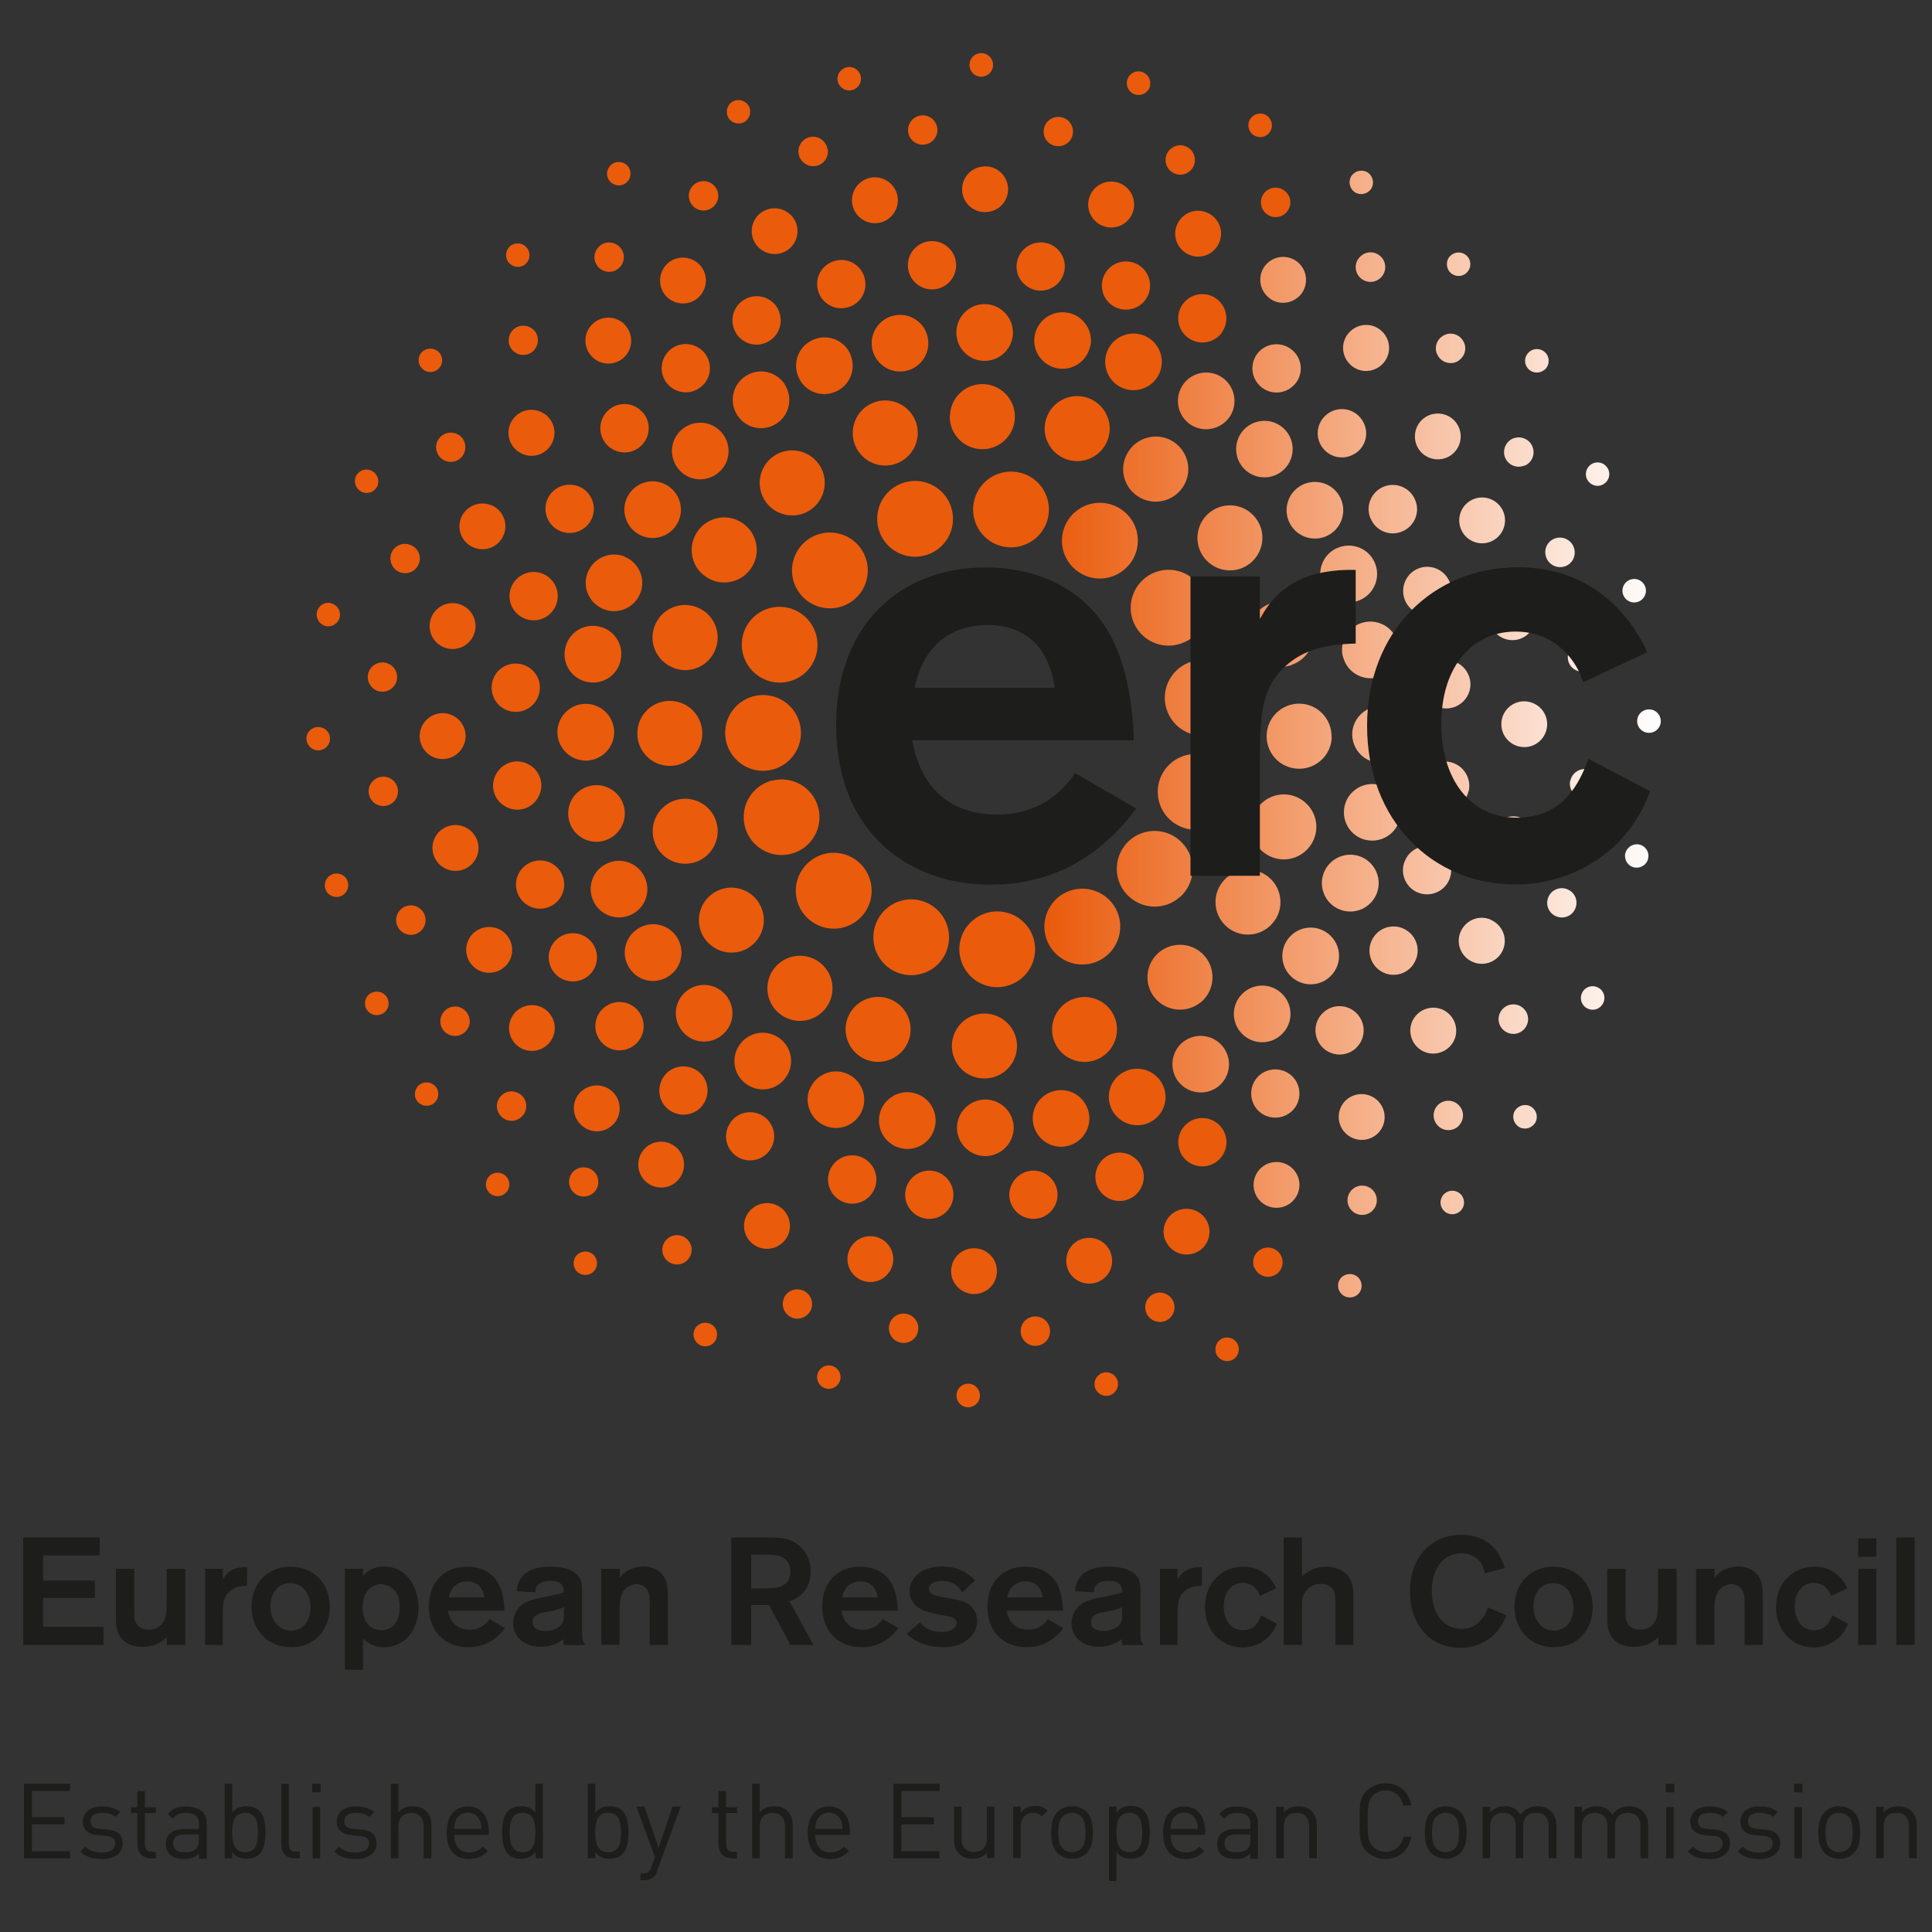 <?xml version="1.0" encoding="UTF-8"?><svg id="a" xmlns="http://www.w3.org/2000/svg" xmlns:xlink="http://www.w3.org/1999/xlink" viewBox="0 0 100 100"><rect x="0" y="0" width="100" height="100" fill="#333333" stroke="none"/><defs><style>.c{fill:url(#b);}.d{fill:#ea5b0c;}.e{fill:#1d1d1b;}</style><linearGradient id="b" x1="54.16" y1="38" x2="85.95" y2="38" gradientUnits="userSpaceOnUse"><stop offset="0" stop-color="#ea5b0c"/><stop offset="1" stop-color="#fff"/></linearGradient></defs><path class="c" d="m58.43,29.25c.7-.83.6-2.06-.23-2.76-.83-.7-2.07-.6-2.77.23-.7.83-.6,2.06.23,2.76.83.7,2.06.6,2.76-.23m2.89,3.99c.99-.45,1.42-1.62.96-2.6-.45-.99-1.62-1.42-2.6-.97-.98.45-1.42,1.62-.97,2.6.45.99,1.62,1.42,2.6.97Zm.96.92c-1.09-.01-1.97.86-1.98,1.94-.01,1.08.86,1.97,1.94,1.98,1.08,0,1.97-.86,1.98-1.94.01-1.08-.86-1.97-1.94-1.98Zm-1.22,8.6c.98.46,2.15.04,2.61-.94.46-.98.04-2.15-.94-2.61-.98-.46-2.15-.04-2.61.94-.46.98-.04,2.15.94,2.61Zm.03,3.67c.81-.73.87-1.97.14-2.77-.73-.81-1.97-.87-2.77-.15-.8.73-.87,1.97-.14,2.77.73.8,1.97.87,2.77.14Zm-5.66-.34c-1.03.33-1.6,1.44-1.27,2.47.33,1.03,1.44,1.6,2.47,1.27,1.03-.33,1.6-1.44,1.27-2.47-.33-1.03-1.44-1.6-2.47-1.27Zm6.7,5.82c.73-.58.85-1.64.28-2.37-.58-.73-1.63-.85-2.37-.28-.73.58-.85,1.64-.28,2.36.58.73,1.64.85,2.37.28Zm6.8-13.77c.02-.93-.72-1.7-1.64-1.72-.93-.02-1.7.72-1.72,1.65-.02.93.71,1.7,1.65,1.72.93.02,1.7-.72,1.72-1.64Zm-2.99,6.26c.88.29,1.83-.2,2.12-1.08.29-.89-.2-1.83-1.08-2.12-.88-.29-1.83.2-2.12,1.08-.29.88.19,1.83,1.08,2.12Zm.07,3.22c.51-.78.29-1.82-.48-2.33-.78-.51-1.82-.29-2.33.48-.51.78-.29,1.82.48,2.33.78.51,1.82.29,2.33-.49Zm.83-13.2c.89-.29,1.37-1.23,1.09-2.12-.29-.89-1.23-1.37-2.12-1.08-.89.29-1.37,1.23-1.08,2.12.28.89,1.23,1.37,2.12,1.09Zm-1.84-7.61c-.57-.74-1.62-.87-2.36-.3-.73.57-.87,1.62-.3,2.36.57.74,1.63.87,2.36.3.73-.57.87-1.63.3-2.36Zm-6.11-1.13c.77.52,1.82.31,2.34-.46.52-.77.31-1.82-.46-2.34-.77-.52-1.82-.31-2.34.47-.52.77-.31,1.82.46,2.33Zm2.73-3.71c.67.45,1.58.27,2.04-.4.45-.67.27-1.58-.4-2.04-.67-.45-1.59-.27-2.03.4-.45.67-.28,1.58.39,2.04Zm4.87,2.31c.57-.58.57-1.5,0-2.07-.57-.57-1.5-.57-2.07,0-.57.57-.57,1.5,0,2.07.57.57,1.5.57,2.07,0Zm.35,2.93c.44.68,1.35.87,2.03.43.68-.44.87-1.35.43-2.03-.44-.68-1.35-.87-2.03-.43-.68.44-.87,1.35-.43,2.03Zm2.39,1.15c-.74.32-1.09,1.18-.76,1.93.32.74,1.18,1.09,1.93.77.74-.32,1.09-1.18.77-1.93-.32-.75-1.18-1.09-1.93-.77Zm.29,5.61c.18.79.97,1.28,1.76,1.1.79-.18,1.28-.97,1.09-1.76-.18-.79-.97-1.28-1.76-1.1-.79.18-1.28.97-1.1,1.76Zm3.42,4.06c0-.81-.65-1.47-1.46-1.48-.81,0-1.47.65-1.48,1.45,0,.81.64,1.47,1.45,1.48.81,0,1.47-.65,1.48-1.46Zm-.47,4.31c.16-.79-.34-1.57-1.14-1.73-.79-.16-1.57.35-1.73,1.14-.16.79.34,1.57,1.14,1.73.79.16,1.57-.34,1.73-1.14Zm-3.13,4.73c.75.31,1.61-.05,1.92-.8.31-.75-.05-1.61-.8-1.92-.75-.31-1.61.05-1.92.8-.31.75.05,1.61.8,1.92Zm-.28,3.24c.46-.67.29-1.58-.38-2.04-.67-.46-1.58-.29-2.04.38-.46.67-.29,1.58.38,2.04.67.46,1.58.29,2.04-.38Zm-2.69,3.21c.58-.57.58-1.5.01-2.07-.57-.58-1.5-.58-2.07-.01-.58.57-.58,1.5-.01,2.07.57.58,1.5.58,2.07.01Zm-5,.32c-.68.44-.88,1.34-.45,2.03.44.68,1.34.88,2.03.45.68-.44.88-1.34.44-2.03-.44-.68-1.34-.88-2.03-.44Zm5.6-33.89c.49-.48.49-1.28,0-1.76-.49-.49-1.28-.5-1.77-.01-.49.49-.49,1.28,0,1.77.49.49,1.27.49,1.77,0Zm3.19,3.52c.58-.38.74-1.15.35-1.73-.38-.58-1.15-.74-1.73-.36-.58.38-.74,1.16-.36,1.73.38.58,1.15.74,1.73.36Zm.79,3.36c.26.64.99.95,1.63.68.64-.26.95-.99.68-1.63-.26-.64-.99-.95-1.63-.69-.64.26-.95.99-.69,1.63Zm3.18,4.98c.68-.13,1.12-.79.98-1.47-.14-.67-.79-1.11-1.47-.98-.68.14-1.11.79-.98,1.47.13.68.79,1.12,1.47.98Zm.75,2.36c-.69,0-1.25.55-1.26,1.24,0,.69.55,1.25,1.24,1.26.69,0,1.25-.55,1.26-1.24,0-.69-.55-1.25-1.24-1.26Zm1.15,6.78c.15-.67-.27-1.34-.94-1.5-.67-.15-1.34.27-1.5.94-.16.67.27,1.34.94,1.5.67.15,1.34-.27,1.49-.94Zm-2.65,5.24c.63.27,1.37-.02,1.64-.65.27-.63-.01-1.37-.65-1.64-.63-.28-1.37.01-1.64.65-.28.63.02,1.37.65,1.64Zm-.21,3.71c.39-.57.24-1.35-.33-1.73-.57-.39-1.35-.24-1.73.33-.39.57-.24,1.35.33,1.74.57.39,1.34.24,1.73-.33Zm-2.96,4.33c.5-.48.51-1.27.03-1.77-.48-.5-1.27-.51-1.76-.03-.5.48-.51,1.27-.03,1.77.48.5,1.27.51,1.77.03Zm-4.87,1.32c-.58.37-.74,1.15-.37,1.73.37.58,1.15.74,1.73.37.58-.37.74-1.15.37-1.73-.38-.58-1.15-.74-1.73-.37Zm.42-40.08c.54.37,1.28.22,1.65-.32.36-.55.22-1.28-.32-1.65-.55-.37-1.28-.22-1.65.32-.36.54-.22,1.28.33,1.65Zm5.8,3.38c.46-.46.47-1.21,0-1.68-.46-.47-1.21-.47-1.68,0-.47.46-.47,1.21,0,1.68.46.47,1.21.47,1.68,0Zm3.51,4.74c.55-.35.71-1.09.36-1.64-.35-.55-1.09-.71-1.64-.36-.55.35-.71,1.09-.36,1.64.35.55,1.09.71,1.64.36Zm.56,3.8c.25.61.95.89,1.55.64.6-.25.89-.95.64-1.55-.26-.61-.95-.89-1.55-.64-.61.25-.89.95-.64,1.55Zm2.91,5.72c.64-.14,1.05-.76.92-1.4-.13-.64-.76-1.05-1.41-.92-.64.13-1.05.76-.92,1.4.13.64.76,1.05,1.41.92Zm.36,3.19c-.66,0-1.19.54-1.18,1.19,0,.66.54,1.18,1.19,1.18.66,0,1.18-.54,1.18-1.19,0-.66-.54-1.18-1.2-1.18Zm-.81,8.31c.64.13,1.27-.28,1.41-.92.13-.64-.28-1.27-.92-1.41-.64-.13-1.27.27-1.41.92-.14.64.27,1.27.92,1.4Zm-.92,2.99c-.6-.26-1.3.02-1.56.63-.26.6.02,1.3.63,1.56.6.26,1.3-.02,1.56-.62.26-.6-.02-1.3-.63-1.56Zm-1.99,6.41c.37-.54.22-1.28-.32-1.65-.54-.37-1.28-.22-1.65.32-.37.54-.22,1.28.32,1.65.54.37,1.28.22,1.65-.32Zm-5.52,2.95c-.47.46-.48,1.21-.02,1.68.46.47,1.21.48,1.68.03.47-.46.48-1.21.02-1.68-.46-.47-1.21-.48-1.68-.03Zm-4.22,3.37c-.55.35-.71,1.09-.36,1.64.35.55,1.09.71,1.64.36.55-.35.72-1.09.36-1.64-.35-.55-1.09-.71-1.64-.36Zm5.53-50.54c.19-.28.12-.65-.15-.85-.28-.19-.65-.12-.85.15-.19.28-.12.65.15.85.28.19.65.12.85-.15Zm4.96,4.32c.24-.23.25-.62.01-.86-.24-.24-.62-.24-.86-.01-.24.23-.24.62-.01.86.24.24.62.25.86.01Zm3.97,5.07c.28-.18.35-.56.17-.84-.19-.28-.56-.36-.85-.17-.28.19-.36.56-.17.84.18.28.56.36.84.17Zm2.57,4.8c-.31.13-.46.48-.33.79.13.31.48.46.79.33.31-.13.46-.48.33-.79-.13-.31-.48-.46-.79-.33Zm2.25,7.19c.33-.07.54-.39.47-.72-.07-.33-.39-.54-.72-.47-.33.07-.54.39-.47.72.07.33.39.54.72.47Zm.63,5.55c-.34,0-.61.28-.6.61,0,.34.28.61.62.6.34,0,.61-.28.6-.61,0-.34-.28-.61-.61-.6Zm-.5,6.99c-.33-.06-.65.15-.72.48-.06.33.15.65.48.71.33.06.65-.15.71-.48.07-.33-.15-.65-.48-.71Zm-2.16,7.39c-.31-.14-.67,0-.8.31-.14.31,0,.67.31.8.31.14.66,0,.8-.31.14-.31,0-.67-.31-.8Zm-4.24,6.35c-.2.27-.13.65.14.85.27.2.65.13.85-.14.2-.27.13-.65-.14-.85-.27-.2-.65-.13-.85.14Zm-3.7,4.36c-.24.24-.24.62,0,.86.23.24.62.24.86,0,.24-.24.24-.62,0-.86-.24-.24-.62-.24-.86,0Zm-5.21,4.23c-.28.18-.36.56-.17.84.18.28.56.36.84.18.29-.18.36-.56.18-.84-.18-.28-.56-.36-.84-.18Zm.87-52.75c-.3.29-.31.77-.01,1.07.29.3.78.31,1.08.01.3-.29.31-.78.01-1.08-.29-.3-.77-.31-1.07-.01Zm5.1,5.37c.35-.23.45-.7.21-1.05-.23-.35-.7-.45-1.05-.21-.35.23-.45.7-.21,1.05.23.35.7.45,1.05.22Zm3.4,5.45c.39-.15.58-.6.42-.99-.15-.39-.6-.58-.99-.43-.39.15-.58.6-.43.99.16.39.6.58.99.42Zm1.1,4.63c.08.41.48.68.9.6.41-.08.68-.48.59-.9-.08-.41-.48-.68-.9-.6-.41.08-.68.48-.59.9Zm1.89,4.51c-.42,0-.75.36-.74.78,0,.42.36.75.78.74.42,0,.75-.36.74-.78-.01-.42-.36-.75-.78-.74Zm-.62,7.17c-.08.41.19.81.61.89.41.08.81-.19.89-.6.08-.41-.19-.81-.6-.89-.41-.08-.81.19-.89.6Zm-.14,5.61c-.39-.16-.83.02-.99.41-.16.39.02.83.41.99.39.16.83-.02.99-.41.16-.39-.02-.83-.41-.99Zm-2.17,7.15c.24-.35.15-.82-.2-1.06-.35-.24-.82-.15-1.06.2-.24.35-.15.82.2,1.06.35.24.82.15,1.06-.2Zm-3.46,5.09c.3-.3.3-.78,0-1.07-.29-.3-.77-.3-1.07-.01-.3.3-.3.78,0,1.08.29.3.78.3,1.08,0Zm-5.41,3.22c-.35.23-.45.7-.22,1.05.23.35.7.45,1.05.22.35-.23.45-.7.22-1.05-.23-.35-.7-.45-1.05-.22Z"/><g><path class="d" d="m54.22,26.9c-.29,1.04-1.38,1.65-2.42,1.36-1.04-.29-1.65-1.37-1.36-2.42.29-1.04,1.37-1.65,2.42-1.36,1.04.29,1.65,1.37,1.36,2.42"/><path class="d" d="m49.66,48.96c.1-1.08,1.05-1.87,2.13-1.78,1.08.1,1.88,1.05,1.78,2.13-.1,1.08-1.05,1.87-2.13,1.78-1.08-.1-1.87-1.05-1.78-2.13"/><path class="d" d="m45.43,47.6c.5-.96,1.69-1.33,2.65-.82.96.51,1.32,1.69.82,2.65-.5.96-1.69,1.32-2.65.82-.96-.51-1.32-1.69-.82-2.65"/><path class="d" d="m41.93,44.57c.85-.68,2.08-.54,2.76.31.67.85.54,2.08-.31,2.76-.85.68-2.08.53-2.76-.31-.68-.85-.54-2.08.31-2.76"/><path class="d" d="m39.95,40.41c1.05-.28,2.12.34,2.4,1.38.28,1.05-.34,2.12-1.39,2.4-1.04.28-2.12-.34-2.4-1.39-.28-1.05.34-2.12,1.39-2.4"/><path class="d" d="m39.75,35.99c1.08.14,1.83,1.13,1.69,2.2-.14,1.07-1.13,1.83-2.2,1.69-1.07-.14-1.83-1.13-1.69-2.2.14-1.07,1.13-1.83,2.2-1.69"/><path class="d" d="m41.36,31.69c.93.56,1.23,1.76.68,2.69-.56.93-1.76,1.23-2.69.67-.93-.56-1.23-1.76-.68-2.69.56-.93,1.76-1.23,2.69-.67"/><path class="d" d="m44.55,28.38c.63.88.43,2.11-.45,2.74-.88.63-2.11.43-2.74-.45-.63-.88-.43-2.11.45-2.74.88-.63,2.11-.43,2.74.45"/><path class="d" d="m49.3,26.53c.18,1.07-.54,2.08-1.61,2.26-1.07.18-2.08-.54-2.26-1.61-.18-1.07.54-2.08,1.61-2.26,1.07-.18,2.08.54,2.26,1.61"/><path class="d" d="m52.64,54.14c0,.93-.75,1.68-1.69,1.68s-1.68-.75-1.68-1.68.75-1.68,1.68-1.68,1.69.75,1.69,1.68"/><path class="d" d="m57.73,52.75c.29.88-.18,1.83-1.06,2.13-.88.29-1.84-.18-2.13-1.06-.29-.88.18-1.83,1.06-2.13.88-.29,1.84.18,2.13,1.06"/><path class="d" d="m49.17,21.51c.03-.93.8-1.66,1.73-1.63.93.03,1.66.81,1.63,1.74-.03.93-.81,1.66-1.74,1.63-.93-.03-1.66-.81-1.63-1.73"/><path class="d" d="m54.16,21.65c.29-.88,1.25-1.36,2.13-1.06.88.3,1.36,1.25,1.06,2.13-.3.88-1.25,1.36-2.13,1.06-.88-.3-1.36-1.25-1.06-2.13"/><path class="d" d="m44.21,22.91c-.27-.89.22-1.83,1.11-2.11.89-.27,1.83.22,2.11,1.11.27.89-.22,1.83-1.11,2.11-.89.28-1.83-.22-2.11-1.11"/><path class="d" d="m39.66,26.01c-.56-.74-.41-1.8.33-2.36.74-.56,1.8-.41,2.36.33.56.74.41,1.8-.33,2.36-.74.56-1.8.41-2.36-.33"/><path class="d" d="m34.9,34.58c-.88-.31-1.34-1.27-1.03-2.14.31-.88,1.27-1.34,2.15-1.03.88.31,1.34,1.27,1.03,2.15-.31.88-1.27,1.34-2.14,1.03"/><path class="d" d="m36.53,29.85c-.77-.52-.96-1.57-.43-2.34.53-.77,1.58-.96,2.34-.43.77.53.96,1.58.43,2.34-.53.77-1.57.96-2.34.43"/><path class="d" d="m34.61,39.64c-.93-.03-1.66-.81-1.62-1.74.03-.93.81-1.66,1.74-1.62.93.03,1.65.81,1.62,1.74-.03.93-.81,1.66-1.75,1.62"/><path class="d" d="m35.94,44.64c-.89.26-1.83-.25-2.09-1.14-.26-.89.25-1.83,1.14-2.09.89-.26,1.83.25,2.09,1.14.26.89-.25,1.83-1.14,2.09"/><path class="d" d="m38.86,48.98c-.75.55-1.8.39-2.36-.36-.55-.75-.39-1.8.36-2.35.75-.55,1.8-.39,2.35.36.55.75.39,1.8-.36,2.35"/><path class="d" d="m47.03,53.86c-.32.87-1.29,1.32-2.16,1-.87-.32-1.32-1.29-1-2.16.32-.87,1.29-1.32,2.16-1,.87.32,1.32,1.29,1,2.16"/><path class="d" d="m42.78,52.13c-.54.76-1.59.94-2.35.4-.76-.54-.94-1.59-.4-2.35.54-.76,1.59-.94,2.35-.4.76.54.94,1.59.4,2.35"/><path class="d" d="m52.43,17.21c0,.81-.66,1.47-1.47,1.47s-1.46-.66-1.46-1.47.66-1.47,1.46-1.47,1.47.66,1.47,1.47"/><path class="d" d="m56.43,17.91c-.16.79-.93,1.31-1.72,1.15-.79-.16-1.31-.93-1.15-1.72.16-.79.93-1.31,1.73-1.15.79.16,1.31.93,1.15,1.73"/><path class="d" d="m60.03,19.28c-.3.75-1.16,1.11-1.91.81-.75-.3-1.11-1.16-.81-1.91.3-.75,1.16-1.11,1.91-.81.75.3,1.11,1.16.81,1.91"/><path class="d" d="m30.31,36.43c.81,0,1.47.65,1.48,1.46,0,.81-.65,1.47-1.46,1.48-.81,0-1.47-.65-1.48-1.46,0-.81.64-1.47,1.46-1.48"/><path class="d" d="m30.97,32.42c.8.15,1.32.92,1.16,1.72-.15.8-.92,1.32-1.72,1.16-.8-.15-1.32-.92-1.16-1.72.15-.8.92-1.32,1.72-1.16"/><path class="d" d="m32.32,28.81c.75.3,1.12,1.15.82,1.9-.3.75-1.15,1.12-1.9.82-.75-.3-1.12-1.15-.82-1.9.3-.75,1.15-1.12,1.9-.83"/><path class="d" d="m34.59,25.16c.67.45.86,1.36.41,2.03-.45.68-1.36.86-2.03.41-.67-.45-.86-1.36-.41-2.03.45-.68,1.36-.86,2.03-.41"/><path class="d" d="m37.27,22.3c.58.57.59,1.5.02,2.07-.57.58-1.5.59-2.07.02-.58-.57-.59-1.5-.02-2.07.57-.58,1.5-.59,2.07-.02"/><path class="d" d="m40.61,19.89c.45.68.26,1.59-.41,2.03-.68.45-1.59.26-2.03-.42-.45-.68-.26-1.59.42-2.03.67-.45,1.58-.26,2.03.42"/><path class="d" d="m44.01,18.34c.33.74-.01,1.61-.75,1.93-.74.33-1.61,0-1.93-.75-.33-.74.01-1.61.75-1.93.74-.33,1.61,0,1.94.75"/><path class="d" d="m48.01,17.42c.19.79-.3,1.58-1.08,1.77-.79.19-1.58-.3-1.77-1.08-.19-.79.29-1.58,1.08-1.77.79-.19,1.58.29,1.77,1.08"/><path class="d" d="m49.53,58.39c0-.81.65-1.47,1.46-1.48.81,0,1.47.65,1.48,1.45,0,.81-.65,1.47-1.46,1.48-.81,0-1.47-.65-1.48-1.46"/><path class="d" d="m45.52,57.72c.15-.79.93-1.32,1.72-1.16.79.15,1.32.92,1.16,1.72-.15.8-.92,1.32-1.72,1.16-.79-.15-1.31-.92-1.16-1.72"/><path class="d" d="m41.91,56.38c.3-.75,1.15-1.12,1.9-.82.75.3,1.12,1.15.82,1.9-.3.75-1.15,1.12-1.9.82-.75-.3-1.12-1.15-.83-1.9"/><path class="d" d="m38.26,54.11c.45-.68,1.36-.86,2.03-.41.68.45.86,1.36.41,2.03-.45.68-1.36.86-2.03.41-.68-.45-.86-1.36-.41-2.03"/><path class="d" d="m35.4,51.42c.57-.58,1.49-.59,2.07-.02.58.57.59,1.5.02,2.07-.57.58-1.5.59-2.07.02-.58-.57-.59-1.5-.02-2.07"/><path class="d" d="m33,48.08c.67-.45,1.59-.26,2.03.42.45.68.26,1.59-.42,2.03-.68.45-1.59.26-2.03-.42-.45-.68-.26-1.58.42-2.03"/><path class="d" d="m31.45,44.68c.74-.33,1.61.01,1.93.75.33.74,0,1.61-.75,1.93-.74.33-1.6-.01-1.93-.75-.33-.74,0-1.61.75-1.93"/><path class="d" d="m30.53,40.68c.79-.19,1.58.3,1.77,1.08.19.79-.3,1.58-1.09,1.77-.79.19-1.58-.3-1.76-1.08-.19-.79.29-1.58,1.08-1.77"/><path class="d" d="m57.51,57.35c-.32-.75.03-1.61.78-1.92.75-.31,1.6.04,1.92.78.32.75-.03,1.61-.78,1.92-.74.31-1.6-.04-1.92-.78"/><path class="d" d="m53.49,58.21c-.18-.79.32-1.57,1.11-1.75.79-.18,1.57.32,1.75,1.11.18.79-.32,1.57-1.11,1.75-.79.18-1.57-.32-1.75-1.11"/><path class="d" d="m49.49,13.73c0,.69-.56,1.25-1.25,1.25s-1.25-.56-1.25-1.25.56-1.25,1.25-1.25,1.25.56,1.25,1.25"/><path class="d" d="m55.08,14.08c-.16.67-.83,1.09-1.5.93-.67-.16-1.09-.83-.93-1.5.16-.67.83-1.09,1.51-.93.67.16,1.08.83.92,1.5"/><path class="d" d="m59.42,15.29c-.28.63-1.02.91-1.65.63-.63-.28-.91-1.02-.63-1.65.28-.63,1.02-.91,1.65-.63.63.28.91,1.02.63,1.65"/><path class="d" d="m63.27,17.18c-.39.57-1.16.72-1.74.33-.57-.39-.72-1.17-.33-1.74.39-.57,1.16-.72,1.73-.33.57.39.72,1.17.33,1.74"/><path class="d" d="m61.08,59.59c-.26-.64.05-1.37.68-1.63.64-.26,1.37.05,1.63.69.26.64-.05,1.37-.69,1.63-.64.26-1.37-.05-1.63-.69"/><path class="d" d="m56.72,61.15c-.13-.68.31-1.33.99-1.47.68-.13,1.33.31,1.47.99.13.68-.31,1.33-.99,1.47-.68.13-1.33-.31-1.47-.98"/><path class="d" d="m52.24,61.85c0-.69.56-1.25,1.24-1.26.69,0,1.25.55,1.26,1.24,0,.69-.55,1.25-1.24,1.26-.69,0-1.25-.55-1.26-1.24"/><path class="d" d="m46.88,61.57c.15-.67.82-1.1,1.49-.95.67.15,1.1.82.95,1.49-.15.67-.82,1.1-1.49.95-.67-.15-1.1-.82-.95-1.49"/><path class="d" d="m42.95,60.58c.26-.64.99-.95,1.63-.69.64.26.95.99.69,1.63-.26.64-.99.95-1.63.69-.64-.26-.95-.99-.69-1.63"/><path class="d" d="m37.81,58.09c.4-.56,1.18-.69,1.74-.29.56.4.69,1.18.29,1.74-.4.56-1.18.69-1.74.29-.56-.4-.69-1.18-.28-1.74"/><path class="d" d="m34.5,55.55c.49-.48,1.28-.47,1.77.02.48.49.47,1.28-.02,1.77-.49.48-1.28.47-1.77-.02-.48-.49-.47-1.28.02-1.77"/><path class="d" d="m31.38,52.07c.58-.38,1.35-.22,1.73.36.38.58.22,1.35-.36,1.73-.58.38-1.35.22-1.73-.36-.38-.58-.22-1.35.36-1.73"/><path class="d" d="m29.16,48.4c.64-.27,1.37.03,1.64.66.27.64-.02,1.37-.66,1.64-.64.27-1.37-.03-1.64-.66-.27-.64.03-1.37.66-1.64"/><path class="d" d="m27.67,44.57c.67-.16,1.35.26,1.5.93.16.67-.26,1.34-.93,1.5-.67.16-1.34-.26-1.5-.93-.16-.67.26-1.34.93-1.5"/><path class="d" d="m26.75,39.41c.69,0,1.26.54,1.27,1.23,0,.69-.54,1.26-1.23,1.27-.69,0-1.26-.54-1.27-1.23,0-.69.55-1.26,1.23-1.27"/><path class="d" d="m26.94,34.37c.68.14,1.12.79.98,1.47-.14.68-.79,1.12-1.47.98-.68-.13-1.11-.79-.98-1.47.13-.68.79-1.12,1.47-.98"/><path class="d" d="m28.1,29.7c.64.27.94,1,.67,1.64-.27.64-1,.94-1.63.67-.64-.27-.94-1-.67-1.64.27-.64,1-.93,1.64-.67"/><path class="d" d="m30.19,25.3c.57.39.72,1.17.33,1.74-.39.57-1.17.72-1.74.33-.57-.39-.72-1.17-.33-1.74.39-.57,1.17-.71,1.74-.33"/><path class="d" d="m33.23,21.3c.48.5.46,1.29-.04,1.77-.5.48-1.29.46-1.77-.04-.48-.5-.46-1.29.04-1.77.5-.48,1.29-.46,1.76.04"/><path class="d" d="m36.54,18.37c.38.58.22,1.35-.36,1.73-.57.38-1.35.22-1.73-.36-.38-.58-.21-1.35.36-1.73.58-.38,1.35-.21,1.73.36"/><path class="d" d="m40.31,16.1c.27.64-.03,1.37-.67,1.64-.63.27-1.37-.03-1.63-.67-.27-.64.03-1.37.67-1.64.64-.27,1.37.03,1.64.67"/><path class="d" d="m44.77,14.46c.14.68-.3,1.34-.98,1.47-.67.14-1.34-.3-1.47-.98-.14-.68.3-1.33.98-1.47.68-.14,1.33.3,1.47.98"/><path class="d" d="m46.45,10.13c.13.64-.29,1.27-.93,1.4-.64.13-1.27-.29-1.4-.93-.13-.64.29-1.27.93-1.4.64-.13,1.27.29,1.4.93"/><path class="d" d="m52.18,9.8c0,.66-.54,1.18-1.2,1.18-.66,0-1.19-.54-1.18-1.19,0-.66.54-1.18,1.2-1.18.66,0,1.18.54,1.18,1.2"/><path class="d" d="m58.67,10.87c-.16.64-.8,1.03-1.44.87-.64-.16-1.03-.8-.87-1.44.16-.64.8-1.02,1.44-.87.64.16,1.02.8.87,1.44"/><path class="d" d="m63.1,12.57c-.26.6-.96.88-1.56.61-.6-.26-.88-.96-.61-1.56.26-.6.96-.88,1.56-.61.6.26.88.96.61,1.56"/><path class="d" d="m60.31,64.19c-.24-.61.05-1.3.66-1.54.61-.24,1.3.05,1.55.66.24.61-.05,1.3-.66,1.54-.61.24-1.3-.05-1.54-.66"/><path class="d" d="m55.21,65.48c-.12-.65.29-1.27.94-1.39.64-.12,1.27.29,1.39.94.13.65-.29,1.27-.94,1.39-.64.12-1.27-.29-1.39-.94"/><path class="d" d="m49.23,65.77c.01-.66.56-1.18,1.21-1.16.66.01,1.18.56,1.16,1.21-.01.66-.55,1.17-1.21,1.16-.65-.02-1.18-.56-1.16-1.21"/><path class="d" d="m43.89,64.92c.14-.64.77-1.05,1.41-.91.64.14,1.05.77.91,1.41-.14.64-.77,1.05-1.41.91-.64-.14-1.05-.77-.91-1.41"/><path class="d" d="m38.61,62.98c.27-.6.97-.87,1.57-.61.6.26.87.96.61,1.56-.27.6-.97.87-1.57.61-.6-.27-.87-.96-.61-1.56"/><path class="d" d="m33.27,59.57c.39-.53,1.14-.63,1.66-.24.53.39.63,1.14.24,1.66-.39.53-1.13.63-1.66.24-.52-.39-.63-1.14-.24-1.66"/><path class="d" d="m30.06,56.52c.47-.46,1.22-.45,1.68.02.45.47.45,1.22-.02,1.68-.47.46-1.22.45-1.68-.03-.46-.47-.45-1.22.02-1.68"/><path class="d" d="m26.88,52.22c.55-.36,1.29-.21,1.64.34.36.55.21,1.28-.34,1.64-.55.36-1.28.21-1.64-.34-.36-.55-.2-1.28.34-1.64"/><path class="d" d="m24.84,48.08c.6-.26,1.3,0,1.57.61.26.6,0,1.3-.61,1.56-.6.26-1.3,0-1.57-.61-.26-.6,0-1.3.61-1.56"/><path class="d" d="m23.32,42.73c.64-.14,1.28.27,1.42.91.14.64-.27,1.27-.91,1.41-.64.14-1.27-.26-1.42-.91-.14-.64.27-1.27.91-1.41"/><path class="d" d="m22.9,36.91c.66,0,1.19.52,1.2,1.18,0,.65-.52,1.19-1.18,1.2-.66,0-1.19-.52-1.2-1.18,0-.65.52-1.19,1.18-1.2"/><path class="d" d="m23.66,31.24c.64.13,1.06.75.93,1.4-.13.64-.75,1.06-1.4.93-.64-.13-1.06-.75-.93-1.4.13-.64.75-1.06,1.4-.93"/><path class="d" d="m25.42,26.14c.61.25.9.94.65,1.55-.25.61-.94.9-1.55.65-.61-.25-.9-.94-.65-1.55.25-.6.95-.89,1.55-.64"/><path class="d" d="m28.17,21.41c.54.36.7,1.1.33,1.65-.36.55-1.1.7-1.65.33-.55-.36-.7-1.1-.33-1.65.36-.55,1.1-.69,1.64-.33"/><path class="d" d="m32.34,16.81c.45.48.44,1.22-.03,1.68-.47.45-1.23.44-1.68-.04-.45-.47-.44-1.22.04-1.68.47-.45,1.22-.44,1.68.04"/><path class="d" d="m36.34,13.86c.36.55.21,1.28-.33,1.65-.55.36-1.29.21-1.65-.33-.36-.55-.21-1.28.33-1.65.55-.36,1.28-.21,1.65.33"/><path class="d" d="m41.19,11.51c.25.61-.04,1.3-.64,1.55-.61.25-1.3-.04-1.55-.64-.25-.61.03-1.3.64-1.55.6-.25,1.3.04,1.55.64"/><path class="d" d="m48.52,6.73c0,.42-.34.76-.76.76s-.76-.34-.76-.76.34-.76.76-.76.76.34.76.76"/><path class="d" d="m51.4,3.36c0,.34-.27.61-.61.61s-.61-.27-.61-.61.27-.61.61-.61.61.27.61.61"/><path class="d" d="m59.53,4.45c-.08.33-.41.53-.74.45-.33-.08-.53-.41-.45-.74.08-.33.41-.53.73-.45.32.08.53.41.45.74"/><path class="d" d="m65.78,6.74c-.14.31-.5.44-.81.3-.31-.14-.44-.5-.3-.81.14-.3.5-.44.81-.3.3.14.44.5.3.81"/><path class="d" d="m62.95,70.06c-.12-.31.03-.67.34-.79.31-.12.67.03.79.35.12.31-.03.67-.34.79-.31.12-.67-.03-.79-.34"/><path class="d" d="m56.66,71.75c-.06-.33.16-.65.49-.71.33-.06.65.16.71.49.06.33-.16.65-.49.71-.33.06-.65-.16-.71-.49"/><path class="d" d="m49.51,72.21c0-.34.29-.6.62-.59.34.01.6.29.59.63,0,.33-.29.6-.62.59-.34,0-.6-.29-.59-.62"/><path class="d" d="m42.31,71.14c.08-.33.41-.53.73-.45.33.08.53.41.45.73-.08.33-.41.53-.73.45-.33-.08-.53-.41-.45-.74"/><path class="d" d="m35.95,68.82c.14-.31.5-.44.81-.3.31.14.44.5.3.81-.14.31-.5.44-.81.3-.3-.14-.44-.5-.3-.81"/><path class="d" d="m29.81,65.02c.2-.27.58-.32.85-.12.27.2.32.58.12.85-.2.27-.58.32-.85.12-.27-.2-.32-.58-.12-.85"/><path class="d" d="m25.34,60.86c.25-.23.63-.21.86.03.23.25.22.63-.03.86-.25.23-.63.22-.86-.03-.23-.25-.21-.63.03-.86"/><path class="d" d="m21.75,56.12c.28-.18.66-.1.84.18.18.28.1.66-.18.84-.28.18-.66.1-.84-.18-.18-.28-.1-.66.18-.84"/><path class="d" d="m19.26,51.38c.31-.14.67,0,.8.31.14.31,0,.67-.31.8-.31.14-.67,0-.81-.31-.13-.31,0-.67.31-.8"/><path class="d" d="m17.28,45.23c.33-.08.66.12.73.45.07.33-.13.66-.45.73-.33.08-.66-.12-.73-.45-.08-.33.12-.65.45-.73"/><path class="d" d="m16.47,37.63c.34,0,.61.26.61.6,0,.34-.27.61-.6.61-.34,0-.61-.27-.62-.6,0-.34.27-.61.6-.61"/><path class="d" d="m17.1,31.22c.33.06.55.37.49.7-.06.33-.38.55-.7.49-.33-.06-.55-.37-.49-.71.06-.33.37-.55.7-.49"/><path class="d" d="m19.2,24.35c.31.13.46.48.34.79-.13.31-.48.46-.79.33-.31-.13-.46-.48-.34-.79.13-.31.48-.46.79-.33"/><path class="d" d="m22.62,18.15c.28.19.35.57.16.84-.19.28-.57.35-.84.16-.28-.19-.36-.56-.17-.84.19-.28.57-.35.84-.16"/><path class="d" d="m27.23,12.78c.24.24.23.63,0,.86-.24.24-.63.23-.86-.01-.24-.24-.23-.62,0-.86.24-.23.63-.23.86.01"/><path class="d" d="m32.54,8.66c.18.28.1.66-.18.84-.28.18-.66.1-.84-.18-.19-.28-.1-.66.18-.84.28-.18.66-.1.84.18"/><path class="d" d="m38.79,5.56c.12.31-.03.67-.34.79s-.67-.03-.79-.34c-.12-.31.03-.67.34-.79.31-.12.67.03.79.35"/><path class="d" d="m44.55,3.95c.07.33-.14.65-.47.72-.33.07-.65-.15-.72-.47-.07-.33.15-.65.48-.72.33-.07.65.15.71.47"/><path class="d" d="m55.52,6.98c-.09.41-.5.66-.91.57-.41-.09-.67-.5-.57-.91.09-.41.5-.66.91-.57.41.09.66.5.57.91"/><path class="d" d="m61.78,8.6c-.18.38-.63.55-1.01.37-.38-.18-.55-.63-.37-1.01.18-.38.63-.55,1.01-.37.38.18.54.63.37,1.01"/><path class="d" d="m66.65,10.91c-.24.35-.71.43-1.06.19-.34-.24-.43-.71-.19-1.06.24-.35.72-.43,1.06-.19.35.24.43.71.19,1.06"/><path class="d" d="m64.92,65.62c-.16-.39.02-.83.42-.99.38-.16.83.03.99.41.16.39-.02.83-.41.99-.39.16-.83-.03-.99-.42"/><path class="d" d="m59.29,67.81c-.08-.41.18-.81.6-.89.41-.08.81.19.89.6.08.41-.19.81-.6.89-.41.08-.81-.19-.89-.6"/><path class="d" d="m52.83,68.89c0-.42.35-.76.77-.75.42,0,.76.35.75.77,0,.42-.35.76-.77.75-.42,0-.75-.35-.75-.77"/><path class="d" d="m46.03,68.57c.1-.41.51-.66.92-.56.41.1.66.51.56.92-.1.41-.5.66-.92.56-.41-.1-.66-.51-.56-.92"/><path class="d" d="m40.57,67.19c.17-.38.62-.56,1.01-.39.38.17.56.62.39,1-.17.38-.62.56-1,.39-.38-.17-.56-.62-.39-1"/><path class="d" d="m34.43,64.24c.25-.34.73-.41,1.06-.16.34.25.41.72.16,1.06-.25.34-.72.41-1.06.16-.34-.25-.41-.72-.16-1.06"/><path class="d" d="m29.69,60.62c.31-.28.79-.26,1.08.04.28.31.26.79-.04,1.07-.31.28-.79.27-1.07-.04-.29-.31-.27-.79.04-1.08"/><path class="d" d="m26.07,56.61c.35-.23.82-.12,1.05.23.23.35.12.82-.23,1.05-.35.23-.82.13-1.05-.23-.23-.35-.12-.82.23-1.05"/><path class="d" d="m23.25,52.16c.39-.17.83.01,1,.4.17.39-.01.83-.4,1-.39.16-.83-.01-1-.4-.16-.39.02-.83.4-1"/><path class="d" d="m21.1,46.88c.41-.09.82.17.91.58.09.41-.17.82-.58.91-.41.09-.81-.17-.91-.58-.09-.41.17-.82.58-.91"/><path class="d" d="m19.84,40.2c.42,0,.76.34.76.76s-.34.76-.76.76c-.42,0-.76-.34-.76-.76,0-.42.34-.76.76-.76"/><path class="d" d="m19.94,34.3c.41.08.68.48.6.89-.08.41-.48.68-.89.6-.41-.08-.68-.48-.6-.89.08-.41.48-.68.89-.6"/><path class="d" d="m21.26,28.21c.39.16.58.6.41.99-.16.39-.6.57-.99.41-.39-.16-.57-.6-.42-.99.16-.39.61-.57.99-.41"/><path class="d" d="m23.75,22.51c.35.23.44.71.21,1.06-.23.35-.71.44-1.05.21-.35-.23-.44-.71-.21-1.05.23-.35.71-.44,1.05-.21"/><path class="d" d="m27.63,17.08c.29.3.28.78-.02,1.08-.3.29-.78.28-1.07-.02-.29-.3-.28-.78.02-1.07.3-.29.78-.28,1.08.02"/><path class="d" d="m32.17,12.9c.23.35.12.82-.23,1.05-.35.23-.83.12-1.05-.23-.23-.35-.12-.82.23-1.05.35-.23.82-.12,1.05.23"/><path class="d" d="m37.12,9.85c.16.39-.03.83-.42.99-.39.16-.83-.03-.99-.42-.16-.39.03-.83.42-.99.39-.16.83.03.99.42"/><path class="d" d="m42.84,7.7c.08.41-.19.81-.61.89-.41.08-.81-.2-.89-.61-.08-.41.19-.81.6-.89.41-.08.81.2.89.61"/></g><g><path class="e" d="m58.8,41.86c-1.92,2.57-4.4,3.93-7.56,3.93-4.06,0-7.96-2.57-7.96-8.27,0-5.2,3.35-8.15,7.72-8.15,4.09,0,5.79,2.45,6.1,2.91,1.27,1.8,1.55,4.49,1.58,6.04h-11.46c.43,2.45,1.95,3.84,4.4,3.84s3.56-1.49,4.03-2.14l3.16,1.83Zm-4.21-6.26c-.34-2.42-1.83-3.25-3.47-3.25-1.98,0-3.35,1.15-3.78,3.25h7.25Z"/><path class="e" d="m65.21,29.84v2.2c.46-.81,1.49-2.63,4.96-2.54v3.81c-.8.03-2.2.06-3.35.93-1.58,1.21-1.61,2.79-1.61,5.36v5.73h-3.59v-15.49h3.59Z"/><path class="e" d="m81.94,35.32c-.28-1.02-1.36-2.63-3.5-2.63s-3.84,1.7-3.84,4.8c0,2.79,1.46,4.83,3.9,4.83s3.25-1.8,3.72-3.04l3.19,1.67c-1.21,3.35-4.27,4.83-6.97,4.83-4.31,0-7.68-3.32-7.68-8.21s3.41-8.21,7.81-8.21c3.9,0,5.89,2.6,6.69,4.4l-3.31,1.55Z"/></g><polyline class="e" points="2.23 80.51 2.23 81.81 4.91 81.81 4.91 82.71 2.23 82.71 2.23 84.2 5.36 84.2 5.36 85.14 1.2 85.14 1.2 79.58 5.16 79.58 5.16 80.51 2.23 80.51"/><path class="e" d="m9.59,81.2v3.94h-.95v-.4c-.17.16-.55.5-1.28.5-.65,0-.95-.27-1.09-.46-.27-.34-.27-.71-.27-1.3v-2.28h.95v2.26c0,.16,0,.29.03.39.1.35.39.5.73.5.39,0,.64-.21.76-.42.14-.26.15-.51.16-1.06v-1.67h.95"/><path class="e" d="m11.53,81.2v.56c.12-.21.38-.67,1.26-.65v.97c-.2,0-.56.02-.85.24-.4.31-.41.71-.41,1.36v1.46h-.91v-3.94h.91"/><path class="e" d="m15.07,85.26c-1.23,0-2.05-.9-2.05-2.1s.83-2.07,2.01-2.07c1.09,0,2.03.76,2.04,2.07,0,1.23-.81,2.1-2,2.1m-.05-3.32c-.59,0-1.02.47-1.02,1.2,0,.81.5,1.26,1.06,1.26.69,0,1.03-.6,1.01-1.25-.02-.65-.39-1.21-1.06-1.21Z"/><path class="e" d="m17.85,81.2h.94v.36c.15-.16.47-.48,1.08-.48,1.16,0,1.79,1.04,1.79,2.13,0,1.17-.73,2.05-1.79,2.05-.55,0-.88-.26-1.08-.44v1.61h-.94v-5.22m1.89,3.17c.46,0,.95-.31.95-1.21,0-.98-.69-1.17-.97-1.17-.43,0-.93.32-.95,1.16-.02.81.43,1.22.96,1.22Z"/><path class="e" d="m26.15,84.26c-.49.65-1.12,1-1.92,1-1.03,0-2.03-.65-2.03-2.1,0-1.33.85-2.07,1.96-2.07,1.04,0,1.47.62,1.55.74.32.46.39,1.14.4,1.54h-2.92c.11.62.5.98,1.12.98s.91-.38,1.03-.54l.8.46m-1.07-1.59c-.09-.61-.47-.83-.88-.83-.5,0-.85.29-.96.83h1.84Z"/><path class="e" d="m26.75,82.36c.02-.2.03-.36.16-.59.38-.68,1.32-.68,1.57-.68.38,0,.84.05,1.18.25.46.28.47.65.47,1.08v2.09c0,.3,0,.4.17.64h-1.12c0-.09-.02-.25-.02-.31-.2.17-.62.4-1.17.4-.89,0-1.43-.55-1.43-1.23,0-.2.05-.38.13-.54.28-.57.89-.69,1.27-.76.81-.17.88-.18,1.22-.29,0-.2-.02-.6-.67-.6-.39,0-.61.13-.7.25-.1.13-.09.24-.09.35l-.97-.06m2.44.82c-.19.09-.4.17-.83.24-.34.05-.79.13-.79.54,0,.31.26.46.64.46.48,0,.82-.22.92-.46.06-.12.06-.24.06-.35v-.43Z"/><path class="e" d="m31.13,81.2h.95v.47c.05-.07.14-.2.31-.31.24-.17.6-.28.91-.28.45,0,.84.2,1.03.47.24.33.24.76.24,1.27v2.32h-.94v-2.01c0-.29,0-.49-.03-.6-.09-.35-.34-.53-.65-.53s-.59.18-.73.44c-.15.29-.15.69-.15.98v1.71h-.95v-3.94"/><path class="e" d="m37.84,79.58h1.77c.74,0,1.24,0,1.73.4.35.28.62.73.62,1.37,0,1.06-.78,1.43-1.1,1.53l1.24,2.26h-1.19l-1.1-2.06h-.93v2.06h-1.03v-5.56m1.03.9v1.74h.36c.35,0,.49,0,.69-.02.23,0,.98-.05.98-.86,0-.12,0-.53-.44-.75-.22-.11-.49-.12-1.1-.12h-.48Z"/><path class="e" d="m46.51,84.26c-.49.65-1.12,1-1.92,1-1.03,0-2.03-.65-2.03-2.1,0-1.33.85-2.07,1.96-2.07,1.04,0,1.47.62,1.55.74.32.46.39,1.14.4,1.54h-2.92c.11.62.5.98,1.12.98s.91-.38,1.03-.54l.8.46m-1.07-1.59c-.09-.61-.47-.83-.88-.83-.5,0-.85.29-.96.83h1.85Z"/><path class="e" d="m47.6,83.97c.24.29.59.5,1.14.5s.78-.27.78-.46c0-.25-.28-.32-.41-.34-.13-.03-.78-.15-.92-.19-.94-.22-1.11-.76-1.11-1.12,0-.67.61-1.28,1.69-1.28.6,0,1.03.19,1.3.38.2.13.32.26.4.35l-.67.62c-.11-.21-.38-.6-1.07-.6-.45,0-.65.2-.65.4,0,.28.29.36.8.45.82.15,1.05.19,1.3.39.24.19.4.5.4.84,0,.61-.55,1.35-1.77,1.35-.7,0-1.4-.22-1.89-.7l.7-.58"/><path class="e" d="m55.05,84.26c-.49.65-1.12,1-1.92,1-1.03,0-2.02-.65-2.02-2.1,0-1.33.85-2.07,1.96-2.07,1.04,0,1.47.62,1.55.74.32.46.39,1.14.4,1.54h-2.92c.11.62.5.98,1.12.98s.91-.38,1.02-.54l.8.46m-1.07-1.59c-.09-.61-.47-.83-.88-.83-.5,0-.85.29-.96.83h1.85Z"/><path class="e" d="m55.65,82.36c.02-.2.03-.36.16-.59.38-.68,1.32-.68,1.57-.68.38,0,.83.05,1.18.25.47.28.47.65.47,1.08v2.09c0,.3,0,.4.17.64h-1.12c0-.09-.02-.25-.02-.31-.2.17-.62.4-1.17.4-.89,0-1.43-.55-1.43-1.23,0-.2.05-.38.13-.54.28-.57.89-.69,1.27-.76.81-.17.88-.18,1.22-.29,0-.2-.02-.6-.67-.6-.39,0-.61.13-.7.25-.1.13-.09.24-.09.35l-.97-.06m2.44.82c-.19.09-.4.17-.83.24-.34.05-.79.13-.79.54,0,.31.26.46.64.46.48,0,.82-.22.92-.46.05-.12.05-.24.05-.35v-.43Z"/><path class="e" d="m60.95,81.2v.56c.12-.21.38-.67,1.26-.65v.97c-.2,0-.56.02-.85.24-.4.31-.41.71-.41,1.36v1.46h-.91v-3.94h.91"/><path class="e" d="m65.21,82.6c-.07-.26-.35-.67-.89-.67s-.98.43-.98,1.22c0,.71.37,1.23.99,1.23s.83-.46.95-.77l.81.43c-.31.85-1.09,1.23-1.77,1.23-1.1,0-1.95-.84-1.95-2.09s.87-2.09,1.99-2.09c.99,0,1.5.66,1.7,1.12l-.84.39"/><path class="e" d="m67.39,79.58v2.03c.3-.3.71-.52,1.25-.52.49,0,.87.19,1.08.42.32.35.33.75.33,1.2v2.43h-.93v-2.17c-.01-.36-.01-.44-.06-.56-.03-.08-.17-.43-.69-.43-.61,0-.89.49-.95.72-.03.13-.03.19-.03.63v1.81h-.95v-5.56h.95"/><path class="e" d="m77.98,83.59c-.07.18-.21.5-.48.84-.4.46-1.02.86-1.92.86-1.47,0-2.6-1.08-2.6-2.94s1.22-2.91,2.64-2.91c1.73,0,2.14,1.33,2.27,1.72l-1.04.28c-.02-.1-.06-.34-.2-.55-.12-.17-.43-.49-1-.49-.91,0-1.54.75-1.54,1.94,0,1.27.67,1.97,1.55,1.97.52,0,.84-.25,1.06-.54.18-.24.25-.45.29-.57l.98.41"/><path class="e" d="m80.44,85.26c-1.23,0-2.05-.9-2.05-2.1s.84-2.07,2.01-2.07c1.1,0,2.03.76,2.04,2.07,0,1.23-.81,2.1-2,2.1m-.05-3.32c-.59,0-1.02.47-1.02,1.2,0,.81.5,1.26,1.06,1.26.69,0,1.03-.6,1.01-1.25-.02-.65-.4-1.21-1.06-1.21Z"/><path class="e" d="m86.78,81.2v3.94h-.94v-.4c-.17.16-.55.5-1.28.5-.65,0-.95-.27-1.1-.46-.27-.34-.27-.71-.27-1.3v-2.28h.95v2.26c0,.16,0,.29.03.39.1.35.39.5.73.5.39,0,.64-.21.76-.42.14-.26.15-.51.16-1.06v-1.67h.94"/><path class="e" d="m87.8,81.2h.95v.47c.05-.07.14-.2.31-.31.24-.17.6-.28.91-.28.45,0,.84.2,1.03.47.24.33.24.76.24,1.27v2.32h-.94v-2.01c0-.29,0-.49-.03-.6-.09-.35-.34-.53-.65-.53s-.59.18-.73.44c-.15.29-.15.69-.15.98v1.71h-.95v-3.94"/><path class="e" d="m94.77,82.6c-.07-.26-.35-.67-.89-.67s-.98.43-.98,1.22c0,.71.37,1.23.99,1.23s.83-.46.95-.77l.81.43c-.31.85-1.09,1.23-1.77,1.23-1.1,0-1.95-.84-1.95-2.09s.87-2.09,1.99-2.09c.99,0,1.5.66,1.7,1.12l-.84.39"/><path class="e" d="m97.12,79.63v.95h-.94v-.95h.94m-.94,1.57h.94v3.94h-.94v-3.94Z"/><rect class="e" x="98.15" y="79.58" width=".95" height="5.56"/><g><path class="e" d="m1.24,96.18v-3.85h2.39v.37h-1.98v1.36h1.69v.37h-1.69v1.39h1.98v.37H1.24Z"/><path class="e" d="m5.25,96.22c-.45,0-.8-.1-1.09-.38l.26-.26c.21.22.5.31.83.31.44,0,.71-.16.71-.47,0-.23-.13-.36-.44-.39l-.44-.04c-.52-.04-.79-.28-.79-.71,0-.49.41-.78.98-.78.38,0,.72.09.96.29l-.25.25c-.19-.15-.43-.21-.71-.21-.39,0-.59.17-.59.44,0,.23.13.36.46.39l.43.04c.46.04.78.22.78.72s-.44.81-1.08.81Z"/><path class="e" d="m7.79,96.18c-.45,0-.68-.32-.68-.71v-1.63h-.33v-.3h.33v-.83h.39v.83h.57v.3h-.57v1.62c0,.24.11.39.36.39h.21v.34h-.28Z"/><path class="e" d="m10.3,96.18v-.25c-.22.22-.41.29-.77.29s-.58-.07-.75-.24c-.13-.13-.2-.33-.2-.54,0-.46.32-.77.92-.77h.8v-.25c0-.39-.19-.58-.68-.58-.34,0-.51.08-.67.3l-.26-.24c.24-.31.51-.39.94-.39.71,0,1.07.31,1.07.89v1.81h-.39Zm0-1.23h-.75c-.4,0-.59.16-.59.47s.19.45.61.45c.23,0,.43-.02.59-.18.09-.09.13-.24.13-.46v-.29Z"/><path class="e" d="m13.42,95.98c-.14.14-.38.23-.65.23-.29,0-.54-.07-.75-.35v.32h-.39v-3.85h.39v1.5c.22-.28.46-.34.75-.34.27,0,.51.09.65.23.27.27.32.71.32,1.13s-.05.86-.32,1.13Zm-.73-2.15c-.58,0-.67.5-.67,1.02s.09,1.02.67,1.02.66-.5.66-1.02-.09-1.02-.66-1.02Z"/><path class="e" d="m15.24,96.18c-.46,0-.68-.3-.68-.71v-3.14h.39v3.12c0,.26.09.39.36.39h.21v.34h-.28Z"/><path class="e" d="m16.16,92.77v-.44h.44v.44h-.44Zm.02,3.42v-2.66h.39v2.66h-.39Z"/><path class="e" d="m18.39,96.22c-.45,0-.8-.1-1.09-.38l.26-.26c.21.22.5.31.83.31.44,0,.71-.16.71-.47,0-.23-.13-.36-.44-.39l-.44-.04c-.52-.04-.79-.28-.79-.71,0-.49.41-.78.98-.78.38,0,.72.09.96.29l-.25.25c-.19-.15-.43-.21-.71-.21-.39,0-.59.17-.59.44,0,.23.13.36.46.39l.43.04c.46.04.78.22.78.72s-.44.81-1.08.81Z"/><path class="e" d="m21.93,96.18v-1.64c0-.47-.25-.7-.65-.7s-.66.24-.66.7v1.64h-.39v-3.85h.39v1.48c.19-.22.45-.32.75-.32.6,0,.96.38.96.98v1.71h-.39Z"/><path class="e" d="m23.51,94.96c0,.58.28.92.78.92.31,0,.49-.09.7-.3l.26.23c-.27.27-.52.41-.97.41-.7,0-1.16-.42-1.16-1.36,0-.86.42-1.36,1.09-1.36s1.09.5,1.09,1.29v.18h-1.8Zm1.32-.74c-.1-.24-.34-.4-.62-.4s-.52.16-.62.4c-.06.15-.07.23-.08.44h1.41c-.01-.22-.02-.3-.08-.44Z"/><path class="e" d="m27.72,96.18v-.32c-.22.28-.46.35-.76.35-.27,0-.51-.09-.65-.23-.27-.27-.32-.71-.32-1.13s.05-.86.32-1.13c.14-.14.38-.23.65-.23.29,0,.54.06.75.34v-1.5h.39v3.85h-.38Zm-.67-2.35c-.58,0-.67.5-.67,1.02s.09,1.02.67,1.02.66-.5.66-1.02-.09-1.02-.66-1.02Z"/><path class="e" d="m32.21,95.98c-.14.14-.38.23-.65.23-.29,0-.54-.07-.75-.35v.32h-.39v-3.85h.39v1.5c.22-.28.46-.34.75-.34.27,0,.51.09.65.23.27.27.32.71.32,1.13s-.05.86-.32,1.13Zm-.73-2.15c-.58,0-.67.5-.67,1.02s.09,1.02.67,1.02.66-.5.66-1.02-.09-1.02-.66-1.02Z"/><path class="e" d="m34.03,96.83c-.05.15-.11.24-.19.31-.14.13-.33.18-.52.18h-.17v-.35h.12c.27,0,.35-.09.44-.33l.19-.52-.96-2.61h.42l.73,2.14.72-2.14h.42l-1.21,3.3Z"/><path class="e" d="m37.87,96.18c-.45,0-.68-.32-.68-.71v-1.63h-.34v-.3h.34v-.83h.39v.83h.57v.3h-.57v1.62c0,.24.11.39.36.39h.21v.34h-.28Z"/><path class="e" d="m40.63,96.18v-1.64c0-.47-.25-.7-.65-.7s-.66.24-.66.7v1.64h-.39v-3.85h.39v1.48c.19-.22.45-.32.75-.32.6,0,.96.38.96.98v1.71h-.39Z"/><path class="e" d="m42.2,94.96c0,.58.28.92.78.92.31,0,.49-.09.7-.3l.26.23c-.27.27-.52.41-.97.41-.7,0-1.16-.42-1.16-1.36,0-.86.42-1.36,1.09-1.36s1.09.5,1.09,1.29v.18h-1.8Zm1.32-.74c-.1-.24-.34-.4-.62-.4s-.52.16-.62.4c-.06.15-.07.23-.08.44h1.41c-.01-.22-.02-.3-.08-.44Z"/><path class="e" d="m46.24,96.18v-3.85h2.39v.37h-1.98v1.36h1.69v.37h-1.69v1.39h1.98v.37h-2.39Z"/><path class="e" d="m51.09,96.18v-.3c-.19.22-.45.33-.75.33s-.52-.09-.69-.25c-.19-.18-.27-.44-.27-.75v-1.7h.39v1.64c0,.47.25.71.65.71s.66-.24.66-.71v-1.64h.39v2.66h-.38Z"/><path class="e" d="m53.93,94.03c-.15-.15-.25-.2-.46-.2-.39,0-.64.31-.64.71v1.63h-.39v-2.66h.39v.32c.15-.22.44-.36.75-.36.25,0,.45.06.64.25l-.29.29Z"/><path class="e" d="m56.25,95.91c-.18.18-.44.3-.76.3s-.58-.12-.76-.3c-.27-.28-.32-.65-.32-1.06s.05-.78.32-1.06c.18-.18.44-.3.76-.3s.58.12.76.3c.27.28.32.65.32,1.06s-.05.78-.32,1.06Zm-.28-1.88c-.12-.12-.3-.2-.49-.2s-.36.07-.48.2c-.2.19-.22.52-.22.82s.02.63.22.82c.12.12.29.2.48.2s.36-.07.49-.2c.2-.19.21-.52.21-.82s-.02-.63-.21-.82Z"/><path class="e" d="m59.19,95.98c-.14.14-.38.23-.65.23-.29,0-.53-.07-.75-.35v1.5h-.39v-3.85h.39v.31c.22-.28.46-.35.75-.35.27,0,.51.09.65.23.27.27.32.71.32,1.13s-.05.86-.32,1.13Zm-.73-2.15c-.58,0-.67.5-.67,1.02s.09,1.02.67,1.02.66-.5.66-1.02-.09-1.02-.66-1.02Z"/><path class="e" d="m60.59,94.96c0,.58.28.92.78.92.31,0,.49-.09.7-.3l.26.23c-.27.27-.52.41-.97.41-.7,0-1.16-.42-1.16-1.36,0-.86.42-1.36,1.09-1.36s1.09.5,1.09,1.29v.18h-1.8Zm1.32-.74c-.1-.24-.34-.4-.62-.4s-.52.16-.62.4c-.06.15-.07.23-.08.44h1.41c-.01-.22-.02-.3-.08-.44Z"/><path class="e" d="m64.72,96.18v-.25c-.22.22-.41.29-.77.29s-.58-.07-.75-.24c-.13-.13-.2-.33-.2-.54,0-.46.32-.77.92-.77h.8v-.25c0-.39-.2-.58-.68-.58-.34,0-.51.08-.67.3l-.26-.24c.24-.31.51-.39.94-.39.71,0,1.06.31,1.06.89v1.81h-.39Zm0-1.23h-.75c-.4,0-.59.16-.59.47s.19.45.61.45c.23,0,.43-.02.59-.18.09-.09.14-.24.14-.46v-.29Z"/><path class="e" d="m67.76,96.18v-1.64c0-.47-.25-.71-.65-.71s-.66.24-.66.71v1.64h-.39v-2.66h.39v.29c.19-.22.45-.32.75-.32s.52.09.68.25c.19.18.28.43.28.74v1.7h-.39Z"/><path class="e" d="m71.71,96.22c-.38,0-.72-.14-.98-.4-.36-.36-.36-.74-.36-1.56s0-1.19.36-1.56c.26-.26.61-.4.98-.4.69,0,1.21.42,1.34,1.15h-.42c-.1-.47-.43-.78-.91-.78-.25,0-.5.1-.66.27-.24.25-.27.51-.27,1.32s.03,1.07.27,1.32c.17.17.41.27.66.27.48,0,.82-.31.92-.78h.41c-.12.72-.65,1.15-1.34,1.15Z"/><path class="e" d="m75.59,95.91c-.18.18-.44.3-.76.3s-.58-.12-.76-.3c-.27-.28-.32-.65-.32-1.06s.05-.78.32-1.06c.18-.18.44-.3.76-.3s.58.12.76.3c.27.28.32.65.32,1.06s-.05.78-.32,1.06Zm-.28-1.88c-.12-.12-.3-.2-.49-.2s-.36.07-.48.2c-.2.19-.22.52-.22.82s.02.63.22.82c.12.12.29.2.48.2s.36-.07.49-.2c.19-.19.21-.52.21-.82s-.02-.63-.21-.82Z"/><path class="e" d="m80.16,96.18v-1.64c0-.47-.25-.71-.65-.71s-.67.24-.67.67v1.68h-.39v-1.64c0-.47-.25-.71-.65-.71s-.67.24-.67.71v1.64h-.39v-2.66h.39v.29c.19-.22.45-.32.75-.32.37,0,.65.15.82.44.21-.29.5-.44.88-.44.29,0,.53.09.69.25.19.18.29.43.29.74v1.7h-.39Z"/><path class="e" d="m84.91,96.18v-1.64c0-.47-.25-.71-.65-.71s-.67.24-.67.67v1.68h-.39v-1.64c0-.47-.25-.71-.65-.71s-.67.24-.67.71v1.64h-.39v-2.66h.39v.29c.19-.22.45-.32.75-.32.37,0,.65.15.82.44.21-.29.5-.44.88-.44.29,0,.52.09.69.25.19.18.29.43.29.74v1.7h-.39Z"/><path class="e" d="m86.22,92.77v-.44h.44v.44h-.44Zm.02,3.42v-2.66h.39v2.66h-.39Z"/><path class="e" d="m88.45,96.22c-.45,0-.8-.1-1.09-.38l.26-.26c.21.22.5.31.83.31.44,0,.71-.16.71-.47,0-.23-.13-.36-.44-.39l-.44-.04c-.52-.04-.79-.28-.79-.71,0-.49.41-.78.98-.78.38,0,.72.09.96.29l-.25.25c-.19-.15-.43-.21-.71-.21-.39,0-.59.17-.59.44,0,.23.13.36.46.39l.43.04c.46.04.78.22.78.72s-.44.81-1.08.81Z"/><path class="e" d="m91.04,96.22c-.45,0-.8-.1-1.09-.38l.26-.26c.21.22.5.31.83.31.44,0,.71-.16.71-.47,0-.23-.13-.36-.44-.39l-.44-.04c-.52-.04-.79-.28-.79-.71,0-.49.41-.78.98-.78.38,0,.72.09.96.29l-.25.25c-.19-.15-.43-.21-.71-.21-.39,0-.59.17-.59.44,0,.23.13.36.46.39l.43.04c.46.04.78.22.78.72s-.44.81-1.08.81Z"/><path class="e" d="m92.86,92.77v-.44h.44v.44h-.44Zm.02,3.42v-2.66h.39v2.66h-.39Z"/><path class="e" d="m95.96,95.91c-.18.18-.44.3-.76.3s-.58-.12-.76-.3c-.27-.28-.32-.65-.32-1.06s.05-.78.32-1.06c.18-.18.44-.3.76-.3s.58.12.76.3c.27.28.32.65.32,1.06s-.05.78-.32,1.06Zm-.28-1.88c-.12-.12-.3-.2-.49-.2s-.36.07-.48.2c-.2.19-.22.52-.22.82s.02.63.22.82c.12.12.29.2.48.2s.36-.07.49-.2c.2-.19.21-.52.21-.82s-.02-.63-.21-.82Z"/><path class="e" d="m98.81,96.18v-1.64c0-.47-.25-.71-.65-.71s-.66.24-.66.71v1.64h-.39v-2.66h.39v.29c.19-.22.45-.32.75-.32s.52.09.68.25c.19.18.28.43.28.74v1.7h-.39Z"/></g></svg>